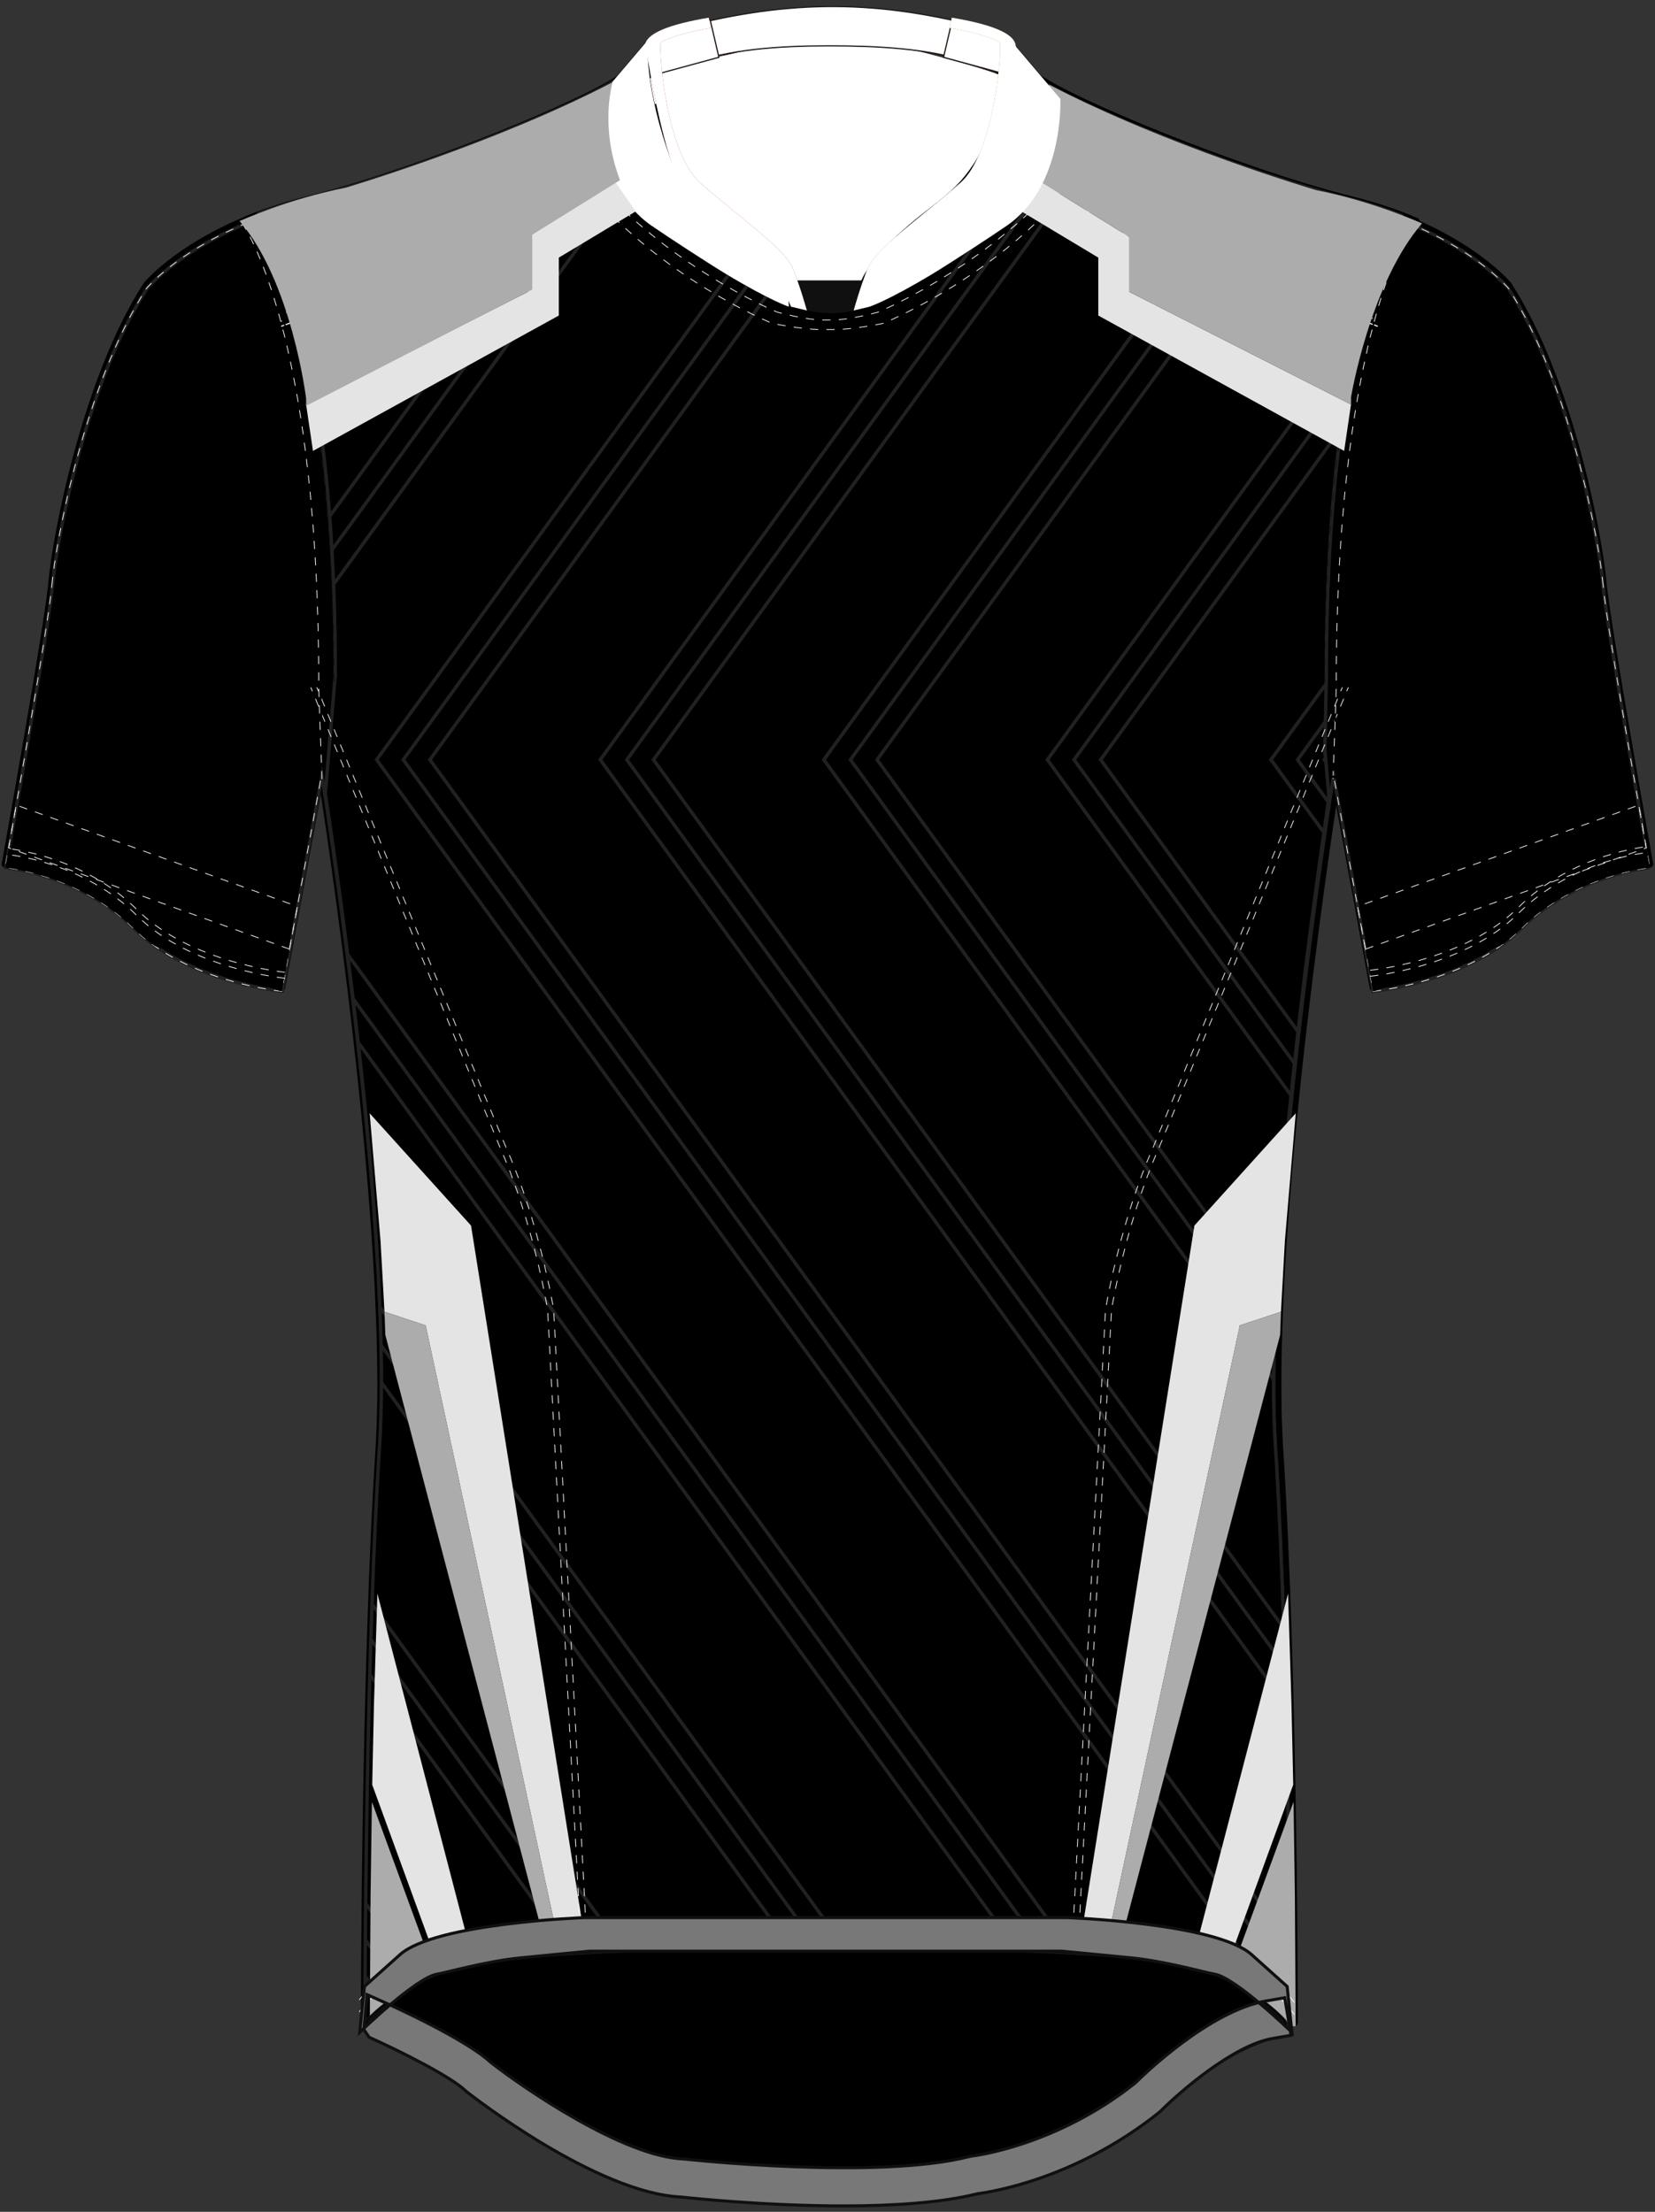 <?xml version="1.0" encoding="utf-8"?>
<!-- Generator: Adobe Illustrator 19.1.0, SVG Export Plug-In . SVG Version: 6.00 Build 0)  -->
<svg version="1.1" id="Layer_1" xmlns="http://www.w3.org/2000/svg" xmlns:xlink="http://www.w3.org/1999/xlink" x="0px" y="0px"
	 viewBox="0 0 483.01 645.44" style="enable-background:new 0 0 483.01 645.44;" xml:space="preserve">
<rect x="0" y="0" width="483.01" height="645.44" fill="#333333" stroke="none"/>
<style type="text/css">
	<![CDATA[
	@font-face{font-family:'codaheavy';src:url('/fonts/coda-heavy-webfont.woff') format('woff')}
	text{font-family:Impact,codaheavy,sans-serif}
	.Colour1.fill{fill:#000000;stroke:#212120;stroke-miterlimit:10;}
	.Colour2.fill{fill:#ACACAC;}
	.Colour3.fill{fill:#E4E4E4;}
	.Insert.fill{fill:#101010;}
	.Lines.stroke{fill:#000000;stroke:#212120;stroke-miterlimit:10;}
	.ArmTrim.fill{fill:#000000;}
	.NeckTrim.fill{fill:#FFFFFF;}
	.BottomHem.fill{fill:#787878;stroke:#101010;stroke-width:0.886;stroke-miterlimit:10;}
	.st0{fill:none;stroke:#000000;stroke-width:2;stroke-linecap:round;stroke-linejoin:round;}
	.st1{fill:none;stroke:#221915;stroke-width:0.216;stroke-linecap:round;stroke-linejoin:round;}
	.st2{fill:none;stroke:#0A0505;stroke-width:0.656;stroke-miterlimit:10;}
	.st3{fill:none;stroke:#FFFFFF;stroke-width:0.328;}
	.st4{fill:none;stroke:#FFFFFF;stroke-width:0.216;stroke-dasharray:2.4,2.4,2.4,2.4;}
	.st5{fill:none;stroke:#101010;stroke-width:0.216;stroke-dasharray:2.4,2.4,2.4,2.4;}
	.st6{fill:#FFFFFF;}
	.st7{fill:none;stroke:#221915;stroke-width:0.233;stroke-miterlimit:10;}
	.st8{fill:none;stroke:#221915;stroke-width:0.36;stroke-miterlimit:10;}
	.st9{fill:#222457;}
	.st10{fill:none;stroke:#0A0505;stroke-width:0.233;stroke-miterlimit:10;}
	.st12{fill:none;}
	.st13{fill:#9E802E;}
	.st14{fill:#A23236;}
	.st15{fill:none;stroke:#000000;stroke-width:0.441;}
	.st16{fill:#FFFFFF;stroke:#000000;stroke-width:2;stroke-miterlimit:10;}
	.white{fill:#ffffff;}
	]]>
</style>
<g>
	<path class="st0" d="M107.89,590.31h-1.57c0,0,0-101.03,4.24-167c4.1-63.79-15.54-189.23-16.85-197.5"/>
	<path class="st0" d="M388.73,226.34L388.73,226.34c0-0.02,0-0.03,0.01-0.04C388.73,226.31,388.73,226.32,388.73,226.34"/>
	<path class="st0" d="M388.73,226.34l0.94-26.74C389.5,102.98,408.8,69.17,411.6,64.78l0.14-0.24c-5.34-2.27-11.51-4.41-18.56-6.17
		c-33.09-8.25-82.71-28.87-92.26-36.08l-57.81-7"/>
	<path class="st0" d="M388.73,226.34c-1.89,11.98-20.79,134.27-16.76,196.97c4.24,65.98,4.24,167,4.24,167"/>
	<path class="st0" d="M93.45,212.1l-0.2,12.58l0.01,2.76l0.38-2.08c0,0,0.02,0.16,0.07,0.44"/>
	<path class="st0" d="M93.45,212.1l0.2-12.5C93.83,96.59,71.88,64.98,71.39,64.28c5.2-2.18,11.17-4.22,17.96-5.91
		c33.09-8.25,82.71-28.87,92.25-36.08l57.8-7h1.57"/>
	<path class="st0" d="M388.78,226.02c0.07-0.41,0.1-0.65,0.1-0.65v0C388.88,225.37,388.85,225.6,388.78,226.02z"/>
	<path class="st0" d="M198.67,227.01c0.07-0.6,0.1-0.93,0.1-0.94v0C198.78,226.07,198.74,226.41,198.67,227.01z"/>
	<path class="st0" d="M389.87,229.09c0.18-1.19,0.33-2.13,0.43-2.75"/>
	<path class="st0" d="M390.3,226.34L390.3,226.34c0-0.02,0-0.03,0.01-0.04C390.3,226.31,390.3,226.32,390.3,226.34"/>
	<path class="st0" d="M413.04,64.97c0.04-0.07,0.08-0.13,0.12-0.19l0.14-0.24c-5.34-2.27-11.51-4.41-18.56-6.17
		c-33.09-8.25-82.71-28.87-92.26-36.08l-57.81-7h-1.57"/>
	<path class="st0" d="M389.87,229.09c-3.36,21.8-20.16,134.77-16.34,194.22c4.24,65.98,4.24,167,4.24,167h-1.57"/>
	<path class="st0" d="M413.04,64.97c-3.18,5.1-21.97,39.27-21.81,134.64l-0.94,26.74"/>
	<path class="st0" d="M240.98,15.29l-57.8,7c-9.54,7.22-59.16,27.83-92.25,36.08c-6.8,1.69-12.76,3.74-17.96,5.91
		c0.49,0.7,22.43,32.31,22.25,135.32l-0.39,25.08l0.01,2.76l0.38-2.08c0,0,21.16,131.96,16.92,197.94c-4.24,65.98-4.24,167-4.24,167
		"/>
	<line class="st0" x1="240.98" y1="15.29" x2="243.11" y2="15.29"/>
	<polyline class="st0" points="376.21,590.31 244.68,590.31 243.11,590.31 240.98,590.31 239.41,590.31 107.89,590.31 	"/>
	<path class="st0" d="M413.04,64.97c-0.33-0.14-0.65-0.29-0.99-0.43c-2.13,3.23-22.26,36.39-22.08,135.07l-0.94,26.74
		c0.1-0.63,0.15-0.96,0.15-0.96l0.68,3.72"/>
	<path class="st0" d="M413.04,64.97c18.99,8.29,27.14,18.14,27.14,18.14c18.03,27.83,26.59,74.23,27.65,86.6
		c1.06,12.37,13.66,82.47,13.66,82.47s-21.74,2.06-37.51,17.76c-15.78,15.7-43.23,18.32-43.23,18.32l-10.88-59.17"/>
	<path class="st0" d="M93.45,212.1l0.5,14.24c-0.1-0.63-0.15-0.96-0.15-0.96l-0.08,0.44"/>
	<path class="st0" d="M93.45,212.1l-0.44-12.5c0.17-98.68-19.96-131.84-22.08-135.07C51.23,72.9,42.8,83.11,42.8,83.11
		c-18.03,27.83-26.59,74.23-27.65,86.6c-1.06,12.37-13.66,82.47-13.66,82.47s21.74,2.06,37.51,17.76
		c15.78,15.7,43.23,18.32,43.23,18.32l11.49-62.45"/>
</g>
<path class="Colour1 fill" d="M467.85,170.71c-1.06-12.37-9.62-58.76-27.65-86.6c0,0-13.62-16.49-46.71-24.74
	c-33.09-8.25-82.71-28.87-92.26-36.08l-57.81-7h-3.7l-57.8,7c-9.54,7.22-59.16,27.83-92.25,36.08
	c-33.1,8.25-46.71,24.74-46.71,24.74c-18.03,27.83-26.58,74.23-27.65,86.6c-1.06,12.37-13.66,82.47-13.66,82.47
	s21.74,2.06,37.51,17.76c15.78,15.7,43.23,18.32,43.23,18.32l11.57-62.89c0,0,21.16,131.96,16.92,197.94
	c-4.24,65.98-4.24,167-4.24,167h133.09h3.7h133.09c0,0,0-101.03-4.24-167c-4.24-65.98,16.92-197.94,16.92-197.94l11.57,62.89
	c0,0,27.45-2.62,43.23-18.32c15.77-15.7,37.51-17.76,37.51-17.76S468.9,183.08,467.85,170.71"/>
<path class="Lines stroke" d="M286.51,634.1c0.16-0.03,0.31-0.06,0.47-0.08c0.01,0.25,0.01,0.51,0.02,0.76L286.51,634.1z M110.76,422.01
	c-0.92,14.2-1.63,30.02-2.2,46.11l112.9,155.56c0.1,3.72,0.19,7.42,0.28,11.1c0.02,0.8,0.04,1.58,0.05,2.37
	c5.94,0.35,12.3,0.55,19.14,0.55c15,0,27.73-0.92,38.62-2.47L111.32,403.43C111.3,410.03,111.13,416.27,110.76,422.01z
	 M106.52,587.56c-0.92,1.01,0.82,1.97,0.18,2.82c0,0,5.13,0.71,13.56,5.18l-13.7-18.88C106.53,582.06,106.52,585.83,106.52,587.56z
	 M396.73,96.25c5.08-21.08,10.58-30.89,12.17-33.44c-4.59-1.79-9.72-3.46-15.45-4.89c-4.86-1.21-10.07-2.68-15.46-4.34L255.98,221.7
	l116.14,160.02c0.79-19.83,2.56-41.4,4.68-62.04l-71.11-97.98L396.73,96.25z M89.54,57.92c-5.09,1.27-9.72,2.73-13.91,4.29
	c0.52,0.76,3.7,5.66,7.5,16.58l17.3-23.84C96.67,56.06,93.01,57.06,89.54,57.92z M106.72,555.48l45.77,63.07
	c12.5,7.84,31.02,15.45,62.87,18.13L107.92,488.66C107.25,513.32,106.9,537.23,106.72,555.48z M370.94,221.7l16.11-22.19l0.05-2.37
	c-0.05-29.65,1.74-53.37,4.32-72.14l-70.18,96.7l57.59,79.34c2.66-23.25,5.52-44.06,7.55-58.08L370.94,221.7z M386.97,222.36
	l-0.11-1.19l-0.38,0.52L386.97,222.36z M110.85,381.37l175.86,242.31c0.09,3.47,0.18,6.91,0.26,10.34
	c21.42-3.92,34.94-10.45,44.67-16.93L104.52,304.16C107.33,329.11,109.85,356.59,110.85,381.37z M258.55,16.92l-15.2-1.79h-3.7
	l-32.26,3.79L97.35,170.54c0.32,8.28,0.5,17.14,0.48,26.59l-2.89,34.48v0c1.38,9.05,3.88,26.07,6.51,46.89l240.27,331.05
	c1.32-1.08,2.58-2.12,3.79-3.11c16.3-13.36,30.31-15.89,32-16.07L109.93,221.7L258.55,16.92z M314.78,29.35
	c-6.42-3.03-11.25-5.64-13.61-7.42l-28.29-3.32L125.47,221.7l250.91,345.71c-0.13-17.1-0.42-42.71-1.09-69.99L175.18,221.7
	L314.78,29.35z M96.21,150.68l94.18-129.76l-8.56,1.01c-6.81,5.14-34.04,17.08-61.1,26.49L87.63,94.01
	C91.04,107.55,94.33,126.04,96.21,150.68z M365.41,49.5c-13.6-4.63-27.43-9.99-38.89-14.9L190.73,221.7l183.94,253.44
	c-0.59-18.48-1.38-36.86-2.43-53.12c-0.39-6-0.56-12.55-0.56-19.49L240.43,221.7L365.41,49.5z M106.62,566.07l28.73,39.58
	c0.34,0.27,0.67,0.52,1.01,0.8c4.4,3.6,9.4,7.88,16.13,12.1l-45.77-63.07C106.68,559.27,106.65,562.81,106.62,566.07z
	 M106.62,566.07c-0.03,4-0.05,7.57-0.07,10.62l13.7,18.88c4.26,2.26,9.36,5.49,15.1,10.09L106.62,566.07z M221.74,634.77
	c-0.09-3.67-0.18-7.37-0.28-11.1l-112.9-155.56c-0.12,3.41-0.23,6.83-0.34,10.25L221.74,634.77z M108.22,478.37
	c-0.11,3.44-0.21,6.87-0.3,10.3l107.43,148.02c2.09,0.18,4.23,0.33,6.44,0.47c-0.02-0.8-0.04-1.58-0.05-2.37L108.22,478.37z
	 M110.85,381.37c0.15,3.8,0.27,7.54,0.35,11.2l175.3,241.53c0.16-0.03,0.31-0.06,0.47-0.08c-0.08-3.43-0.17-6.87-0.26-10.34
	L110.85,381.37z M85.51,86.23c0.7,2.39,1.42,4.98,2.12,7.79l33.09-45.59c-3.44,1.2-6.88,2.35-10.27,3.45L85.51,86.23z
	 M111.21,392.57c0.08,3.71,0.12,7.34,0.11,10.86l168.24,231.81c2.41-0.34,4.71-0.73,6.95-1.13L111.21,392.57z M110.45,51.87
	c-3.4,1.1-6.75,2.13-10.01,3.09l-17.3,23.84c0.77,2.22,1.57,4.69,2.38,7.43L110.45,51.87z M96.86,160.49
	c0.19,3.25,0.35,6.59,0.49,10.04L207.39,18.92l-8.5,1L96.86,160.49z M103.04,291.41l233.73,322.04c1.77-1.33,3.4-2.64,4.95-3.89
	L101.45,278.51C101.98,282.67,102.51,286.98,103.04,291.41z M96.86,160.49L198.89,19.92l-8.5,1L96.21,150.68
	C96.45,153.85,96.67,157.12,96.86,160.49z M103.04,291.41c0.5,4.16,0.99,8.41,1.48,12.75l227.12,312.93
	c1.83-1.22,3.54-2.44,5.13-3.64L103.04,291.41z M272.87,18.6l-7.16-0.84L117.7,221.7l258.75,356.51c-0.01-3.04-0.04-6.67-0.07-10.8
	L125.47,221.7L272.87,18.6z M377.7,590.38c-0.41-0.54-0.89-1.14-1.41-1.75h0.19c0,0,0-3.81-0.03-10.42L117.7,221.7L265.71,17.76
	l-7.16-0.84L109.93,221.7l267.59,368.69C377.65,590.37,377.74,590.36,377.7,590.38z M326.52,34.6c-2.05-0.88-4.02-1.74-5.9-2.58
	L182.95,221.7L375,486.31c-0.11-3.72-0.22-7.45-0.34-11.18L190.73,221.7L326.52,34.6z M182.95,221.7L320.61,32.02
	c-2.06-0.92-4.01-1.82-5.83-2.67L175.18,221.7L375.3,497.42c-0.09-3.68-0.19-7.39-0.29-11.11L182.95,221.7z M377.99,53.58
	c-2.08-0.64-4.19-1.31-6.32-2L248.21,221.7L371.8,391.98c0.08-3.36,0.19-6.78,0.32-10.26L255.98,221.7L377.99,53.58z M371.8,391.98
	L248.21,221.7L371.67,51.58c-2.08-0.67-4.16-1.37-6.26-2.08L240.43,221.7l131.24,180.82C371.67,399.1,371.72,395.58,371.8,391.98z
	 M391.42,124.99c0.68-4.92,1.41-9.46,2.18-13.72L313.46,221.7l64.33,88.63c0.34-3.13,0.69-6.23,1.03-9.29l-57.59-79.34
	L391.42,124.99z M313.46,221.7l80.14-110.42c1-5.53,2.05-10.55,3.13-15.03L305.69,221.7l71.11,97.98c0.32-3.14,0.65-6.26,0.99-9.35
	L313.46,221.7z M386.83,210.51l-8.12,11.19l8.97,12.36c0.05-0.34,0.1-0.69,0.15-1.01l-0.07-1.74l-0.8-8.94l-0.49-0.67l0.38-0.52
	l-0.2-2.24L386.83,210.51z M386.37,242.96c0.49-3.38,0.93-6.37,1.31-8.9l-8.97-12.36l8.12-11.19l0.21-11.01l-16.11,22.19
	L386.37,242.96z"/>

<polygon class="Colour2 fill" points="132.55,591.31 108.54,525.82 108.15,553.13 107.92,591.31 "/>
<polygon class="Colour3 fill" points="143.05,591.31 110.14,465.05 109.15,497.06 108.63,520.81 134.37,591.31 "/>
<polygon class="Colour3 fill" points="107.89,324.88 137.47,357.64 174.72,591.31 168.27,591.31 124.22,386.76 112.21,382.78 
	111.06,362.17 "/>
<polygon class="Colour2 fill" points="112.46,389.57 112.21,382.78 124.22,386.76 168.27,591.31 165.41,591.31 "/>
<polygon class="Colour2 fill" points="353.51,591.31 377.52,525.82 377.91,553.13 378.14,591.31 "/>
<polygon class="Colour3 fill" points="343.01,591.31 375.92,465.05 376.91,497.06 377.43,520.81 351.69,591.31 "/>
<polygon class="Colour3 fill" points="378.16,324.88 348.59,357.64 311.34,591.31 317.79,591.31 361.84,386.76 373.85,382.78 
	374.99,362.17 "/>
<polygon class="Colour2 fill" points="373.6,389.57 373.85,382.78 361.84,386.76 317.79,591.31 320.65,591.31 "/>
<path class="Colour1 fill" d="M136.48,609.18c14.55,11.95,35.58,31.32,104.55,31.32c68.97,0,90-19.37,104.55-31.32
	c11.79-9.69,22.4-13.7,28-15.24c1.94-0.53,2.59-2.93,1.2-4.39c-2.21-2.33-5.18-4.93-9.1-7.4c-7.01-4.44-10.56-8.63-37.89-11.19
	c-5.99-0.56-13.14-1.04-21.69-1.43c-15.56-0.71-38.32-0.88-65.07-0.88c-26.76,0-49.51,0.18-65.07,0.88
	c-8.55,0.39-15.7,0.86-21.68,1.43c-27.33,2.55-30.88,6.75-37.89,11.19c-3.93,2.48-6.91,5.09-9.12,7.42
	c-1.38,1.46-0.74,3.87,1.21,4.39C114.02,595.46,124.54,599.37,136.48,609.18"/>
<path class="st2" d="M136.48,609.18c14.55,11.95,35.58,31.32,104.55,31.32c68.97,0,90-19.37,104.55-31.32
	c11.47-9.43,21.82-13.48,27.53-15.11c2.15-0.61,2.89-3.27,1.34-4.87c-2.17-2.24-5.04-4.7-8.77-7.06
	c-7.01-4.44-10.56-8.63-37.89-11.19c-5.99-0.56-13.14-1.04-21.69-1.43c-15.56-0.71-38.32-0.88-65.07-0.88
	c-26.76,0-49.51,0.18-65.07,0.88c-8.55,0.39-15.7,0.86-21.68,1.43c-27.33,2.55-30.88,6.75-37.89,11.19
	c-3.73,2.36-6.61,4.83-8.79,7.07c-1.55,1.6-0.82,4.27,1.33,4.87C114.59,595.68,124.86,599.64,136.48,609.18z"/>
<line class="st3" x1="186.11" y1="57.37" x2="82.05" y2="95.22"/>
<line class="st4" x1="180.73" y1="56.67" x2="82.05" y2="91.73"/>
<line class="st4" x1="181.72" y1="57.95" x2="82.05" y2="93.76"/>
<line class="st3" x1="298.05" y1="57.37" x2="402.11" y2="95.22"/>
<line class="st4" x1="303.43" y1="56.67" x2="402.11" y2="91.73"/>
<line class="st4" x1="303.43" y1="58.42" x2="402.11" y2="93.47"/>
<path class="st4" d="M314.66,567.73l9.74-185.56c0,0,4.05-25.16,13.89-47.33c16.59-40.34,49.72-120.86,55.22-134.26"/>
<path class="st4" d="M169.56,567.73l-9.74-185.56c0,0-4.05-25.16-13.89-47.33c-16.59-40.34-49.72-120.86-55.23-134.26"/>
<path class="st4" d="M377.74,587.83c-2.2-2.95-6-7.09-12.08-10.92c-7.02-4.44-10.56-8.63-37.89-11.19
	c-5.99-0.56-13.14-1.04-21.69-1.43c-15.56-0.71-38.32-0.89-65.07-0.89c-26.76,0-49.51,0.18-65.07,0.89
	c-8.55,0.38-15.7,0.86-21.69,1.43c-27.33,2.56-30.87,6.75-37.89,11.19c-6.08,3.84-9.89,7.98-12.08,10.92"/>
<path class="st4" d="M377.74,584.34c-2.2-2.95-6-7.09-12.08-10.92c-7.02-4.44-10.56-8.63-37.89-11.19
	c-5.99-0.56-13.14-1.04-21.69-1.43c-15.56-0.71-38.32-0.89-65.07-0.89c-26.76,0-49.51,0.18-65.07,0.89
	c-8.55,0.38-15.7,0.86-21.69,1.43c-27.33,2.56-30.87,6.75-37.89,11.19c-6.08,3.84-9.89,7.98-12.08,10.92"/>
<path class="st5" d="M75.21,65.26c0,0,22.45,31.16,22.26,135.34"/>
<path class="st5" d="M408.89,65.26c0,0-22.45,31.16-22.26,135.34"/>
<path class="st1" d="M278.26,56.76"/>
<path class="st1" d="M270.17,61.05"/>
<path class="st6" d="M180.95,38.05c20.5-22.33,96.69-26.13,121.09-1.7l-6.27-13.38c-21.94-7.01-37.58-11.63-53.21-11.66
	c-15.63-0.03-31.27,4.52-53.21,11.53L180.95,38.05z"/>
<path class="st7" d="M180.95,38.05c20.5-22.33,96.69-26.13,121.09-1.7l-6.27-13.38c-21.94-7.01-37.58-11.63-53.21-11.66
	c-15.63-0.03-31.27,4.52-53.21,11.53L180.95,38.05z"/>
<path class="white" d="M192.54,21.39c10.93-3.81,27.89-8.29,48.97-8.29c21.07,0,38.02,4.48,48.95,8.29c0.37,7.1-0.26,17.42-6.41,26.59
	c-3.21,4.78-5.79,7.47-12.6,12.68c-8.34,6.38-17.75,14.74-20.48,22.2c-6.3,0-12.6,0-18.91,0c-2.9-7.21-7.2-11.02-10.03-13.69
	c-3.75-3.53-4.84-4.11-12.02-10.09c-4.66-3.88-7.08-5.92-9.45-9.51c-2.39-3.61-3.38-6.72-4.73-11.1
	C194.58,34.46,193.15,28.66,192.54,21.39z"/>
<path class="st1" d="M266.14,57.16"/>
<path class="st1" d="M258.27,61.33"/>
<path class="NeckTrim fill" d="M285.24,7.64c-31.38-8-56.67-7.65-89.1,1.13l4.13,10.16c12.19-4.56,26.93-5.55,41.77-5.55
	c14.03,0,28.14,0.75,40.26,4.47L285.24,7.64z"/>
<path class="st8" d="M285.24,7.64c-31.38-8-56.67-7.65-89.1,1.13l4.13,10.16c12.19-4.56,26.93-5.55,41.77-5.55
	c14.03,0,28.14,0.75,40.26,4.47L285.24,7.64z"/>
<path class="NeckTrim fill" d="M191.2,10.24l16.05-4.49l2.56,10.97l-19.36,5.27C190.45,21.98,189.19,17.23,191.2,10.24"/>
<path class="st8" d="M191.2,10.24l16.05-4.49l2.56,10.97l-19.36,5.27C190.45,21.98,189.19,17.23,191.2,10.24z"/>
<path class="NeckTrim fill" d="M293.98,10.24l-16.05-4.49l-2.56,10.97l19.36,5.27C294.73,21.98,295.98,17.23,293.98,10.24"/>
<path class="st8" d="M293.98,10.24l-16.05-4.49l-2.56,10.97l19.36,5.27C294.73,21.98,295.98,17.23,293.98,10.24z"/>
<path class="st6" d="M177,27.67l-10.59,5.17c0,0-3.1,13.97,12.47,28.83l8.92-3.39C187.79,58.28,177.22,48.19,177,27.67"/>
<path class="st6" d="M308.76,27.67l8.89,5.17c0,0,2.4,13.97-13.16,28.83l-4.82-3.39C299.67,58.28,308.54,48.19,308.76,27.67"/>
<path class="st10" d="M294.83,11.62l14.63,17.24c0,0,1.2,25.32-15.55,36.94c-4.5,3.12-16.66,11.04-21.54,13.99
	c-13.27,8.01-18.61,9.71-18.61,9.71s0.17-10.37,3.86-12.57c0,0,26.12-22.15,28.22-25.13C287.92,48.81,296.05,26.25,294.83,11.62z"/>
<path class="st10" d="M189.15,11.62l-14.63,17.24c0,0-1.2,25.32,15.55,36.94c4.5,3.12,16.66,11.04,21.54,13.99
	c13.27,8.01,18.61,9.71,18.61,9.71s-0.17-10.37-3.86-12.57c0,0-26.12-22.15-28.21-25.13C196.05,48.81,187.92,26.25,189.15,11.62z"/>
<path class="Insert fill" d="M230.22,81.83h23.03l-3.59,8.64c0,0-5.88,2.08-14.75,0L230.22,81.83z"/>
<path class="st12" d="M230.8,81.28h23.03l-3.59,8.64c0,0-5.88,2.08-14.75,0L230.8,81.28z"/>
<path class="st4" d="M165.79,33.14c1.07,17.69,13.07,30.02,13.07,30.02c21.37,21.07,46.56,31.22,46.56,31.22s8.74,1.78,14.06,1.78
	h4.17c5.32,0,14.06-1.78,14.06-1.78s25.19-10.15,46.56-31.22c0,0,12-12.33,13.07-30.02"/>
<path class="st4" d="M170.1,30.94c-1.5,11.32,10.14,28.68,10.14,28.68c21.37,21.07,46.68,31.49,46.68,31.49s8.25,2.28,13.56,2.28
	h2.16c5.32,0,13.56-2.28,13.56-2.28s25.3-10.42,46.68-31.49c0,0,11.64-17.36,10.15-28.68"/>
<path class="st13" d="M253.76,89.49c0.02-0.06,1.78-3.95,3.8-9.14c1.21-3.09,8.39-8.94,15.34-14.6c3.55-2.89,7.22-5.88,10.64-8.91
	c16.26-14.4,14.63-36.71,12.77-44.03c-0.8-3.15-7.03-5.72-18.52-7.64l-0.67,2.98c6.69,1.12,13.41,3.1,14.71,4.32
	c0.52,3.84-1.93,32.37-11.46,40.81c-3.34,2.96-6.97,5.92-10.49,8.78c-9.36,7.63-15.18,12.5-16.77,16.56
	c-2.11,5.41-3.88,11.7-3.95,11.97L253.76,89.49z"/>
<path class="NeckTrim fill" d="M253.76,89.49c0.02-0.06,1.78-3.95,3.8-9.14c1.21-3.09,8.39-8.94,15.34-14.6
	c3.55-2.89,7.22-5.88,10.64-8.91c16.26-14.4,14.63-36.71,12.77-44.03c-0.8-3.15-7.03-5.72-18.52-7.64l-0.67,2.98
	c6.69,1.12,13.41,3.1,14.71,4.32c0.52,3.84-1.93,32.37-11.46,40.81c-3.34,2.96-6.97,5.92-10.49,8.78
	c-9.36,7.63-15.18,12.5-16.77,16.56c-2.11,5.41-3.88,11.7-3.95,11.97L253.76,89.49z"/>
<path class="st14" d="M230.87,89.49c-0.02-0.06-1.78-3.95-3.8-9.14c-1.21-3.09-8.39-8.94-15.34-14.6
	c-3.55-2.89-7.22-5.88-10.64-8.91c-7.53-6.66-12.66-44.44-12.77-44.03c0.8-3.15,7.03-5.72,18.52-7.64l0.67,2.98
	c-6.69,1.12-13.41,3.1-14.71,4.32c-0.52,3.84,1.93,32.37,11.46,40.81c3.34,2.96,6.97,5.92,10.49,8.78
	c9.36,7.63,15.18,12.5,16.77,16.56c2.11,5.41,3.88,11.7,3.95,11.97L230.87,89.49z"/>
<path class="NeckTrim fill" d="M230.87,89.49c-0.02-0.06-1.78-3.95-3.8-9.14c-1.21-3.09-8.39-8.94-15.34-14.6
	c-3.55-2.89-7.22-5.88-10.64-8.91c-7.53-6.66-12.66-44.44-12.77-44.03c0.8-3.15,7.03-5.72,18.52-7.64l0.67,2.98
	c-6.69,1.12-13.41,3.1-14.71,4.32c-0.52,3.84,1.93,32.37,11.46,40.81c3.34,2.96,6.97,5.92,10.49,8.78
	c9.36,7.63,15.18,12.5,16.77,16.56c2.11,5.41,3.88,11.7,3.95,11.97L230.87,89.49z"/>
<path class="st15" d="M412.25,65.26c0,0-22.45,31.16-22.27,135.34l-0.94,26.74"/>
<path class="st15" d="M71.7,65.26c0,0,22.45,31.16,22.26,135.34l-0.39,25.08"/>
<path class="NeckTrim fill" d="M189.15,11.62l-14.63,17.24c0,0-1.2,25.32,15.55,36.94c4.5,3.12,16.66,11.04,21.54,13.99
	c13.27,8.01,18.61,9.71,18.61,9.71s-0.17-10.37-3.86-12.57c0,0-26.12-22.15-28.21-25.13C196.05,48.81,187.92,26.25,189.15,11.62"/>
<path class="st16" d="M389.2,226.37L389.2,226.37c0,0-0.04,0.23-0.1,0.65C389.16,226.61,389.2,226.37,389.2,226.37z"/>
<path class="st4" d="M467.85,170.71c-1.06-12.37-9.62-58.76-27.65-86.6c0,0-8.43-10.2-28.13-18.57
	c-2.13,3.23-22.26,36.39-22.08,135.07l-0.94,26.74c0.1-0.63,0.15-0.96,0.15-0.96l11.57,62.89c0,0,27.45-2.62,43.23-18.32
	c15.77-15.7,37.51-17.76,37.51-17.76S468.9,183.08,467.85,170.71z"/>
<path class="ArmTrim fill" d="M481.5,253.18c0,0-0.39-2.15-1.03-5.75l-81.97,29.54l2.26,12.29c0,0,0.24-0.02,0.68-0.08l36.38-13.11
	c2.18-1.53,4.26-3.24,6.17-5.13C459.77,255.24,481.5,253.18,481.5,253.18z"/>
<path class="st4" d="M398.5,276.97l81.97-29.54c-0.57-3.18-1.33-7.49-2.21-12.48l-82.05,29.57L398.5,276.97z"/>
<path class="st4" d="M15.16,170.71c1.06-12.37,9.62-58.76,27.65-86.6c0,0,8.43-10.2,28.13-18.57
	c2.13,3.23,22.26,36.39,22.08,135.07l0.94,26.74c-0.1-0.63-0.15-0.96-0.15-0.96l-11.57,62.89c0,0-27.45-2.62-43.23-18.32
	C23.24,255.24,1.5,253.18,1.5,253.18S14.1,183.08,15.16,170.71z"/>
<path class="ArmTrim fill" d="M1.5,253.18c0,0,0.39-2.15,1.03-5.75l81.97,29.54l-2.26,12.29c0,0-0.24-0.02-0.68-0.08l-36.38-13.11
	c-2.18-1.53-4.26-3.24-6.17-5.13C23.24,255.24,1.5,253.18,1.5,253.18z"/>
<path class="st4" d="M84.5,276.97L2.53,247.42c0.57-3.18,1.33-7.49,2.21-12.48l82.05,29.57L84.5,276.97z"/>
<path class="st4" d="M399.88,284.89c0,0,27.45-2.62,43.23-18.32c15.77-15.7,37.51-17.76,37.51-17.76"/>
<path class="st4" d="M399.88,283.14c0,0,27.45-2.62,43.23-18.32c15.77-15.7,37.51-17.76,37.51-17.76"/>
<path class="st4" d="M83.16,285.47c0,0-27.45-2.62-43.23-18.32c-15.77-15.7-37.51-17.76-37.51-17.76"/>
<path class="st4" d="M83.16,283.72c0,0-27.45-2.62-43.23-18.32c-15.77-15.7-37.51-17.76-37.51-17.76"/>
<g>
	<path class="st16" d="M389.2,226.37L389.2,226.37c0,0-0.04,0.23-0.1,0.65C389.16,226.61,389.2,226.37,389.2,226.37z"/>
</g>
<path class="st4" d="M171.32,567.73l-9.74-185.56c0,0-4.05-25.16-13.89-47.33C131.1,294.5,97.97,213.98,92.46,200.57"/>
<path class="st4" d="M312.91,567.73l9.74-185.56c0,0,4.05-25.16,13.88-47.33c16.59-40.34,49.72-120.86,55.23-134.26"/>
<polygon class="Colour3 fill" points="179.65,53.26 154.05,69.16 154.04,85.18 89.34,118.05 91.34,131.59 163.09,92.08 163.09,75.18 
	185.55,61.68 "/>
<polygon class="Colour3 fill" points="303.98,53.26 329.58,69.16 329.58,85.18 394.29,118.05 394.09,119.37 392.29,131.59 320.54,92.08 
	320.54,75.18 298.08,61.68 "/>
<path class="Colour2 fill" d="M394.29,115.95c0,0,5.44-32.96,20.71-50.75c0,0-13.98-6.4-30.97-9.74c0,0-43.66-12.9-77.9-30.78
	c0,0,3.92,12.79-2.15,28.58l25.61,15.9l0,16.02l64.7,32.87V115.95z"/>
<path class="NeckTrim fill" d="M294.83,11.62l14.63,17.24c0,0,1.2,25.32-15.55,36.94c-4.5,3.12-16.66,11.04-21.54,13.99
	c-13.27,8.01-18.61,9.71-18.61,9.71s0.17-10.37,3.86-12.57c0,0,26.12-22.15,28.22-25.13C287.92,48.81,296.05,26.25,294.83,11.62"/>
<path class="Colour2 fill" d="M89.34,116.31c0,0-4.14-34.01-19.41-51.8c0,0,13.98-6.4,30.97-9.74c0,0,43.66-12.9,77.9-30.78
	c0,0-3.92,12.79,2.15,28.58l-25.61,15.9l0,16.02l-66,33.93V116.31z"/>
<path class="BottomHem fill" d="M246.18,643.72c-22.93,0-44.7-2.3-47.34-2.59c-24.7-1.1-61.12-29.53-62.66-30.74l-0.4-0.35
	c-4.33-4.14-19.51-11.73-28.07-15.55l-1.52-2.25l0.94-10.18l5.03,2.25c2.42,1.08,23.64,10.66,30.96,17.44
	c9.95,7.78,38.89,27.59,56.34,28.27l0.39,0.03c0.56,0.06,56.28,6.14,83.17-0.76l0.78-0.14c0.23-0.03,24.37-2.86,47.5-21.29
	c2.47-2.45,21.73-21.1,38.22-23.95l5.42-0.94l1.85,10.97l-5.43,0.93c-11.51,1.98-27.38,15.9-32.53,21.09l-0.47,0.42
	c-24.38,19.53-49.34,23.31-53.01,23.77C274.61,642.86,260.18,643.72,246.18,643.72 M375.66,579.69l-10.35-9.28
	c-10.35-9.28-53.83-10.82-53.83-10.82H170.54c0,0-43.48,1.55-53.83,10.82l-10.35,9.28l-1.38,13.38c0,0,16.39-15.96,22.6-16.99
	c3.08-0.51,14.08-3.72,24.36-4.75c10.44-1.04,20.15-1.95,20.15-1.95h137.84c0,0,9.71,0.91,20.15,1.95
	c10.29,1.03,21.28,4.23,24.36,4.75c6.21,1.03,22.6,16.99,22.6,16.99L375.66,579.69z"/>
<g id="FBodyLogos"></g>
</svg>
